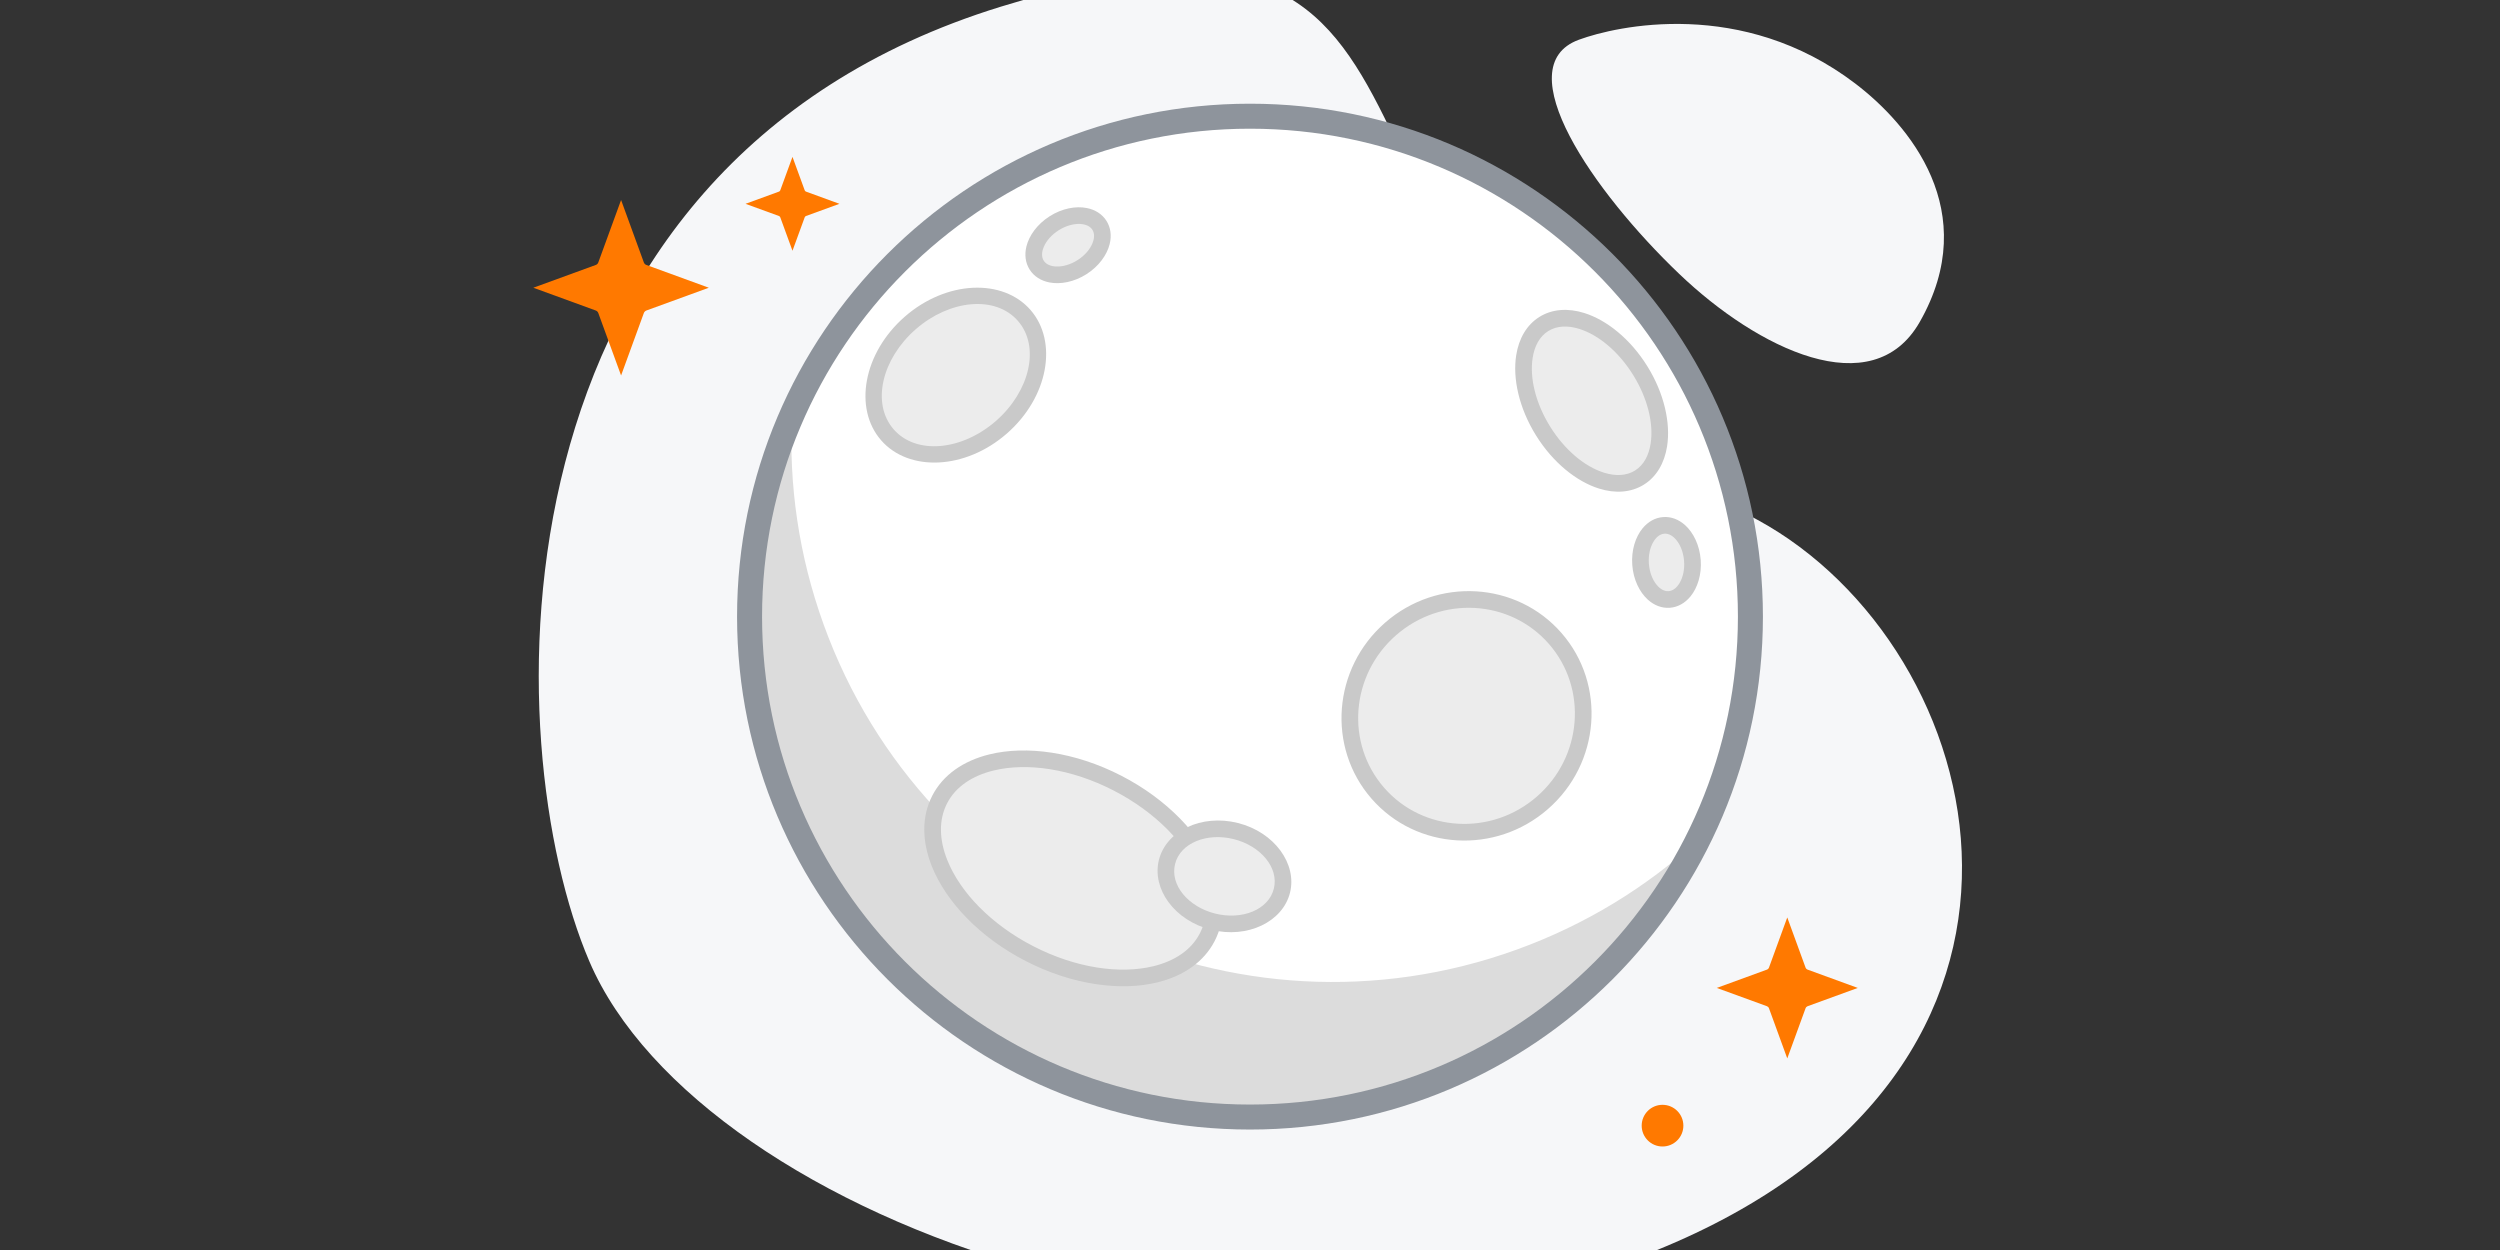<svg width="150" height="75" viewBox="0 0 150 75" fill="none" xmlns="http://www.w3.org/2000/svg">
<rect x="0" y="0" width="150" height="75" fill="#333333" stroke="none"/>
<g id="Assets / Illustrations / Pepper / Empty state" clip-path="url(#clip0_808_21838)">
<g id="Group 12">
<path id="Vector" fill-rule="evenodd" clip-rule="evenodd" d="M94.728 2.386C90.381 3.989 95.611 11.524 100.757 16.438C105.458 20.93 112.346 24.3 115.185 19.318C118.967 12.68 114.532 7.46 111.31 5.008C104.533 -0.149 96.992 1.55 94.728 2.386ZM35.36 57.679C29.776 44.649 28.836 10.025 60.048 0.401C91.26 -9.222 75.522 17.706 104.088 30.515C118.628 37.036 126.495 62.255 101.735 73.987C76.973 85.72 42.078 73.362 35.36 57.679Z" fill="#F6F7F9"/>
<path id="Vector_2" fill-rule="evenodd" clip-rule="evenodd" d="M37.265 12L38.631 15.747C38.644 15.782 38.664 15.812 38.691 15.839C38.716 15.865 38.748 15.885 38.782 15.897L42.529 17.264L38.782 18.631C38.748 18.644 38.716 18.664 38.691 18.69C38.664 18.716 38.644 18.748 38.631 18.782L37.265 22.529L35.898 18.782C35.885 18.748 35.865 18.716 35.839 18.69C35.813 18.664 35.782 18.644 35.747 18.631L32 17.264L35.747 15.897C35.782 15.885 35.813 15.865 35.839 15.839C35.865 15.812 35.885 15.782 35.898 15.747L37.265 12Z" fill="#FF7900"/>
<path id="Vector_3" fill-rule="evenodd" clip-rule="evenodd" d="M107.236 55.046L108.334 58.057C108.345 58.084 108.361 58.109 108.382 58.13C108.403 58.151 108.428 58.167 108.455 58.177L111.466 59.276L108.455 60.373C108.428 60.384 108.403 60.4 108.382 60.42C108.361 60.441 108.345 60.467 108.334 60.495L107.236 63.505L106.138 60.495C106.127 60.467 106.111 60.441 106.09 60.42C106.069 60.4 106.044 60.384 106.017 60.373L103.006 59.276L106.017 58.177C106.044 58.167 106.069 58.151 106.09 58.13C106.111 58.109 106.127 58.084 106.138 58.057L107.236 55.046Z" fill="#FF7900"/>
<path id="Vector_4" fill-rule="evenodd" clip-rule="evenodd" d="M47.549 9.412L48.281 11.416C48.287 11.435 48.298 11.452 48.312 11.466C48.326 11.48 48.343 11.491 48.361 11.497L50.366 12.229L48.361 12.96C48.343 12.967 48.326 12.978 48.312 12.991C48.298 13.006 48.287 13.023 48.281 13.041L47.549 15.046L46.817 13.041C46.811 13.023 46.8 13.006 46.786 12.991C46.772 12.978 46.755 12.967 46.737 12.96L44.732 12.229L46.737 11.497C46.755 11.491 46.772 11.48 46.786 11.466C46.8 11.452 46.811 11.435 46.817 11.416L47.549 9.412Z" fill="#FF7900"/>
<path id="Vector_5" fill-rule="evenodd" clip-rule="evenodd" d="M99.751 66.289C100.442 66.289 101.002 66.849 101.002 67.54C101.002 68.23 100.442 68.79 99.751 68.79C99.06 68.79 98.501 68.23 98.501 67.54C98.501 66.849 99.06 66.289 99.751 66.289Z" fill="#FF7900"/>
<path id="Vector_6" d="M74.999 67.023C91.582 67.023 105.025 53.58 105.025 36.997C105.025 20.414 91.582 6.971 74.999 6.971C58.416 6.971 44.973 20.414 44.973 36.997C44.973 53.58 58.416 67.023 74.999 67.023Z" fill="white" stroke="#FF7900" stroke-width="1.08" stroke-miterlimit="1.5" stroke-linecap="round" stroke-linejoin="round"/>
<path id="Vector_7" fill-rule="evenodd" clip-rule="evenodd" d="M47.519 24.924C47.321 29.074 47.921 33.327 49.419 37.473C55.505 54.327 74.13 63.07 90.985 56.983C95.131 55.486 98.787 53.23 101.852 50.427C98.526 57.078 92.742 62.513 85.203 65.236C69.617 70.864 52.393 62.78 46.764 47.194C44.042 39.654 44.528 31.732 47.519 24.924Z" fill="#DCDCDC"/>
<path id="Vector_8" fill-rule="evenodd" clip-rule="evenodd" d="M72.77 55.292C72.701 55.618 72.591 55.932 72.437 56.232C70.984 59.055 66.207 59.5 61.776 57.222C57.345 54.943 54.926 50.801 56.379 47.975C57.832 45.149 62.608 44.706 67.04 46.985C68.737 47.855 70.138 49.001 71.141 50.243C71.934 49.752 73.032 49.581 74.149 49.863C76.051 50.339 77.29 51.944 76.914 53.444C76.537 54.944 74.687 55.774 72.785 55.295L72.77 55.292Z" fill="#ECECEC"/>
<path id="Vector_9" fill-rule="evenodd" clip-rule="evenodd" d="M74.999 6.222C58.014 6.222 44.224 20.012 44.224 36.997C44.224 53.983 58.014 67.773 74.999 67.773C91.985 67.773 105.775 53.983 105.775 36.997C105.775 20.012 91.985 6.222 74.999 6.222ZM74.999 7.722C91.157 7.722 104.275 20.84 104.275 36.997C104.275 53.155 91.157 66.273 74.999 66.273C58.842 66.273 45.724 53.155 45.724 36.997C45.724 20.84 58.842 7.722 74.999 7.722Z" fill="#8E949C"/>
<path id="Vector_10" d="M53.244 26.09C54.753 27.818 57.814 27.616 60.081 25.638C62.347 23.659 62.961 20.654 61.452 18.925C59.943 17.197 56.882 17.399 54.616 19.377C52.349 21.356 51.735 24.361 53.244 26.09Z" fill="#ECECEC"/>
<path id="Vector_11" fill-rule="evenodd" clip-rule="evenodd" d="M61.829 18.596C60.166 16.692 56.784 16.821 54.287 19C51.79 21.18 51.205 24.514 52.868 26.418C54.53 28.323 57.913 28.194 60.409 26.014C62.906 23.835 63.491 20.501 61.829 18.596ZM61.075 19.254C62.429 20.805 61.785 23.486 59.752 25.261C57.718 27.036 54.975 27.312 53.621 25.761C52.267 24.21 52.911 21.529 54.945 19.754C56.978 17.979 59.721 17.703 61.075 19.254Z" fill="#C9C9C9"/>
<path id="Vector_12" d="M82.672 47.594C85.187 50.476 89.608 50.733 92.546 48.168C95.484 45.604 95.827 41.189 93.312 38.307C90.796 35.426 86.376 35.169 83.438 37.734C80.5 40.298 80.157 44.713 82.672 47.594Z" fill="#ECECEC"/>
<path id="Vector_13" fill-rule="evenodd" clip-rule="evenodd" d="M93.688 37.978C90.995 34.893 86.255 34.611 83.109 37.357C79.963 40.103 79.602 44.838 82.295 47.923C84.989 51.009 89.729 51.291 92.875 48.545C96.021 45.799 96.382 41.064 93.688 37.978ZM92.935 38.636C95.269 41.31 94.943 45.412 92.217 47.791C89.491 50.171 85.382 49.939 83.049 47.266C80.715 44.592 81.04 40.49 83.767 38.11C86.493 35.73 90.601 35.962 92.935 38.636Z" fill="#C9C9C9"/>
<path id="Vector_14" d="M98.435 33.86C98.526 35.088 99.296 36.032 100.154 35.968C101.013 35.904 101.635 34.858 101.544 33.63C101.453 32.402 100.683 31.459 99.825 31.522C98.966 31.586 98.344 32.633 98.435 33.86Z" fill="#ECECEC"/>
<path id="Vector_15" fill-rule="evenodd" clip-rule="evenodd" d="M102.043 33.593C101.977 32.714 101.606 31.962 101.11 31.512C100.725 31.165 100.264 30.988 99.788 31.024C99.311 31.059 98.881 31.302 98.552 31.702C98.127 32.22 97.871 33.018 97.936 33.898C98.001 34.777 98.372 35.529 98.869 35.978C99.254 36.326 99.715 36.502 100.191 36.467C100.667 36.431 101.097 36.189 101.427 35.788C101.852 35.271 102.108 34.472 102.043 33.593ZM101.045 33.667C101.083 34.168 100.981 34.634 100.775 34.98C100.614 35.251 100.392 35.449 100.117 35.47C99.843 35.49 99.594 35.327 99.394 35.082C99.14 34.771 98.971 34.325 98.933 33.824C98.896 33.322 98.998 32.856 99.204 32.511C99.365 32.24 99.587 32.041 99.862 32.021C100.136 32.001 100.385 32.164 100.585 32.408C100.839 32.72 101.008 33.166 101.045 33.667Z" fill="#C9C9C9"/>
<path id="Vector_16" d="M63.246 13.398C62.208 14.059 61.741 15.184 62.203 15.91C62.665 16.637 63.882 16.689 64.92 16.029C65.959 15.368 66.426 14.243 65.964 13.517C65.502 12.79 64.285 12.737 63.246 13.398Z" fill="#ECECEC"/>
<path id="Vector_17" fill-rule="evenodd" clip-rule="evenodd" d="M65.189 16.45C65.933 15.977 66.42 15.294 66.58 14.644C66.705 14.141 66.642 13.651 66.386 13.248C66.129 12.845 65.712 12.581 65.204 12.481C64.547 12.351 63.722 12.503 62.978 12.976C62.234 13.45 61.747 14.132 61.586 14.783C61.462 15.286 61.525 15.776 61.781 16.178C62.037 16.581 62.454 16.846 62.963 16.946C63.62 17.076 64.445 16.924 65.189 16.45ZM64.652 15.607C64.228 15.877 63.769 16.007 63.367 15.99C63.052 15.976 62.772 15.874 62.625 15.642C62.477 15.409 62.503 15.113 62.624 14.821C62.778 14.45 63.091 14.09 63.515 13.82C63.939 13.55 64.398 13.42 64.799 13.437C65.114 13.451 65.394 13.553 65.542 13.785C65.69 14.018 65.664 14.314 65.543 14.605C65.388 14.977 65.076 15.337 64.652 15.607Z" fill="#C9C9C9"/>
<path id="Vector_18" d="M98.364 28.657C99.974 27.656 99.996 24.781 98.413 22.235C96.831 19.689 94.243 18.436 92.633 19.437C91.023 20.438 91.001 23.313 92.583 25.859C94.166 28.405 96.754 29.658 98.364 28.657Z" fill="#ECECEC"/>
<path id="Vector_19" fill-rule="evenodd" clip-rule="evenodd" d="M92.369 19.012C91.608 19.485 91.13 20.303 90.971 21.32C90.754 22.706 91.138 24.481 92.159 26.123C93.179 27.765 94.601 28.895 95.94 29.314C96.922 29.621 97.867 29.554 98.628 29.081C99.389 28.608 99.867 27.791 100.026 26.774C100.243 25.388 99.859 23.613 98.838 21.971C97.817 20.329 96.396 19.199 95.056 18.78C94.075 18.473 93.13 18.54 92.369 19.012L92.369 19.012ZM92.897 19.862C93.423 19.535 94.079 19.522 94.758 19.734C95.909 20.094 97.112 21.088 97.989 22.499C98.866 23.91 99.225 25.428 99.038 26.619C98.928 27.322 98.626 27.905 98.1 28.232C97.574 28.559 96.918 28.572 96.239 28.36C95.088 28 93.885 27.006 93.008 25.595C92.131 24.184 91.772 22.666 91.959 21.474C92.069 20.772 92.371 20.189 92.897 19.862L92.897 19.862Z" fill="#C9C9C9"/>
<path id="Vector_20" d="M61.776 57.221C66.21 59.501 70.983 59.057 72.437 56.23C73.89 53.403 71.474 49.263 67.04 46.983C62.606 44.703 57.833 45.147 56.379 47.974C54.925 50.801 57.342 54.941 61.776 57.221Z" fill="#ECECEC"/>
<path id="Vector_21" fill-rule="evenodd" clip-rule="evenodd" d="M67.268 46.538C64.488 45.109 61.575 44.72 59.364 45.263C57.801 45.647 56.578 46.492 55.934 47.745C55.29 48.998 55.314 50.484 55.911 51.979C56.756 54.093 58.767 56.236 61.547 57.665C64.328 59.095 67.241 59.484 69.452 58.941C71.015 58.557 72.237 57.711 72.882 56.458C73.526 55.206 73.502 53.719 72.905 52.225C72.06 50.11 70.049 47.968 67.269 46.538L67.268 46.538ZM66.811 47.428C69.349 48.732 71.205 50.666 71.977 52.596C72.457 53.798 72.51 54.993 71.992 56.001C71.474 57.009 70.471 57.661 69.214 57.97C67.195 58.465 64.542 58.081 62.005 56.776C59.468 55.472 57.611 53.538 56.839 51.608C56.359 50.406 56.306 49.21 56.824 48.202C57.342 47.195 58.345 46.543 59.602 46.234C61.62 45.738 64.274 46.123 66.811 47.427L66.811 47.428Z" fill="#C9C9C9"/>
<path id="Vector_22" d="M72.785 55.298C74.688 55.776 76.537 54.947 76.914 53.446C77.291 51.946 76.053 50.341 74.149 49.864C72.245 49.386 70.397 50.215 70.02 51.716C69.643 53.217 70.881 54.821 72.785 55.298Z" fill="#ECECEC"/>
<path id="Vector_23" fill-rule="evenodd" clip-rule="evenodd" d="M74.271 49.379C72.073 48.827 69.97 49.861 69.535 51.594C69.1 53.327 70.465 55.232 72.663 55.783C74.861 56.335 76.964 55.301 77.399 53.568C77.834 51.835 76.469 49.93 74.271 49.379ZM74.027 50.348C75.635 50.752 76.747 52.057 76.429 53.325C76.111 54.592 74.514 55.217 72.906 54.813C71.299 54.41 70.187 53.105 70.505 51.837C70.823 50.57 72.42 49.945 74.027 50.348Z" fill="#C9C9C9"/>
</g>
</g>
<defs>
<clipPath id="clip0_808_21838">
<rect width="150" height="75" fill="white"/>
</clipPath>
</defs>
</svg>
